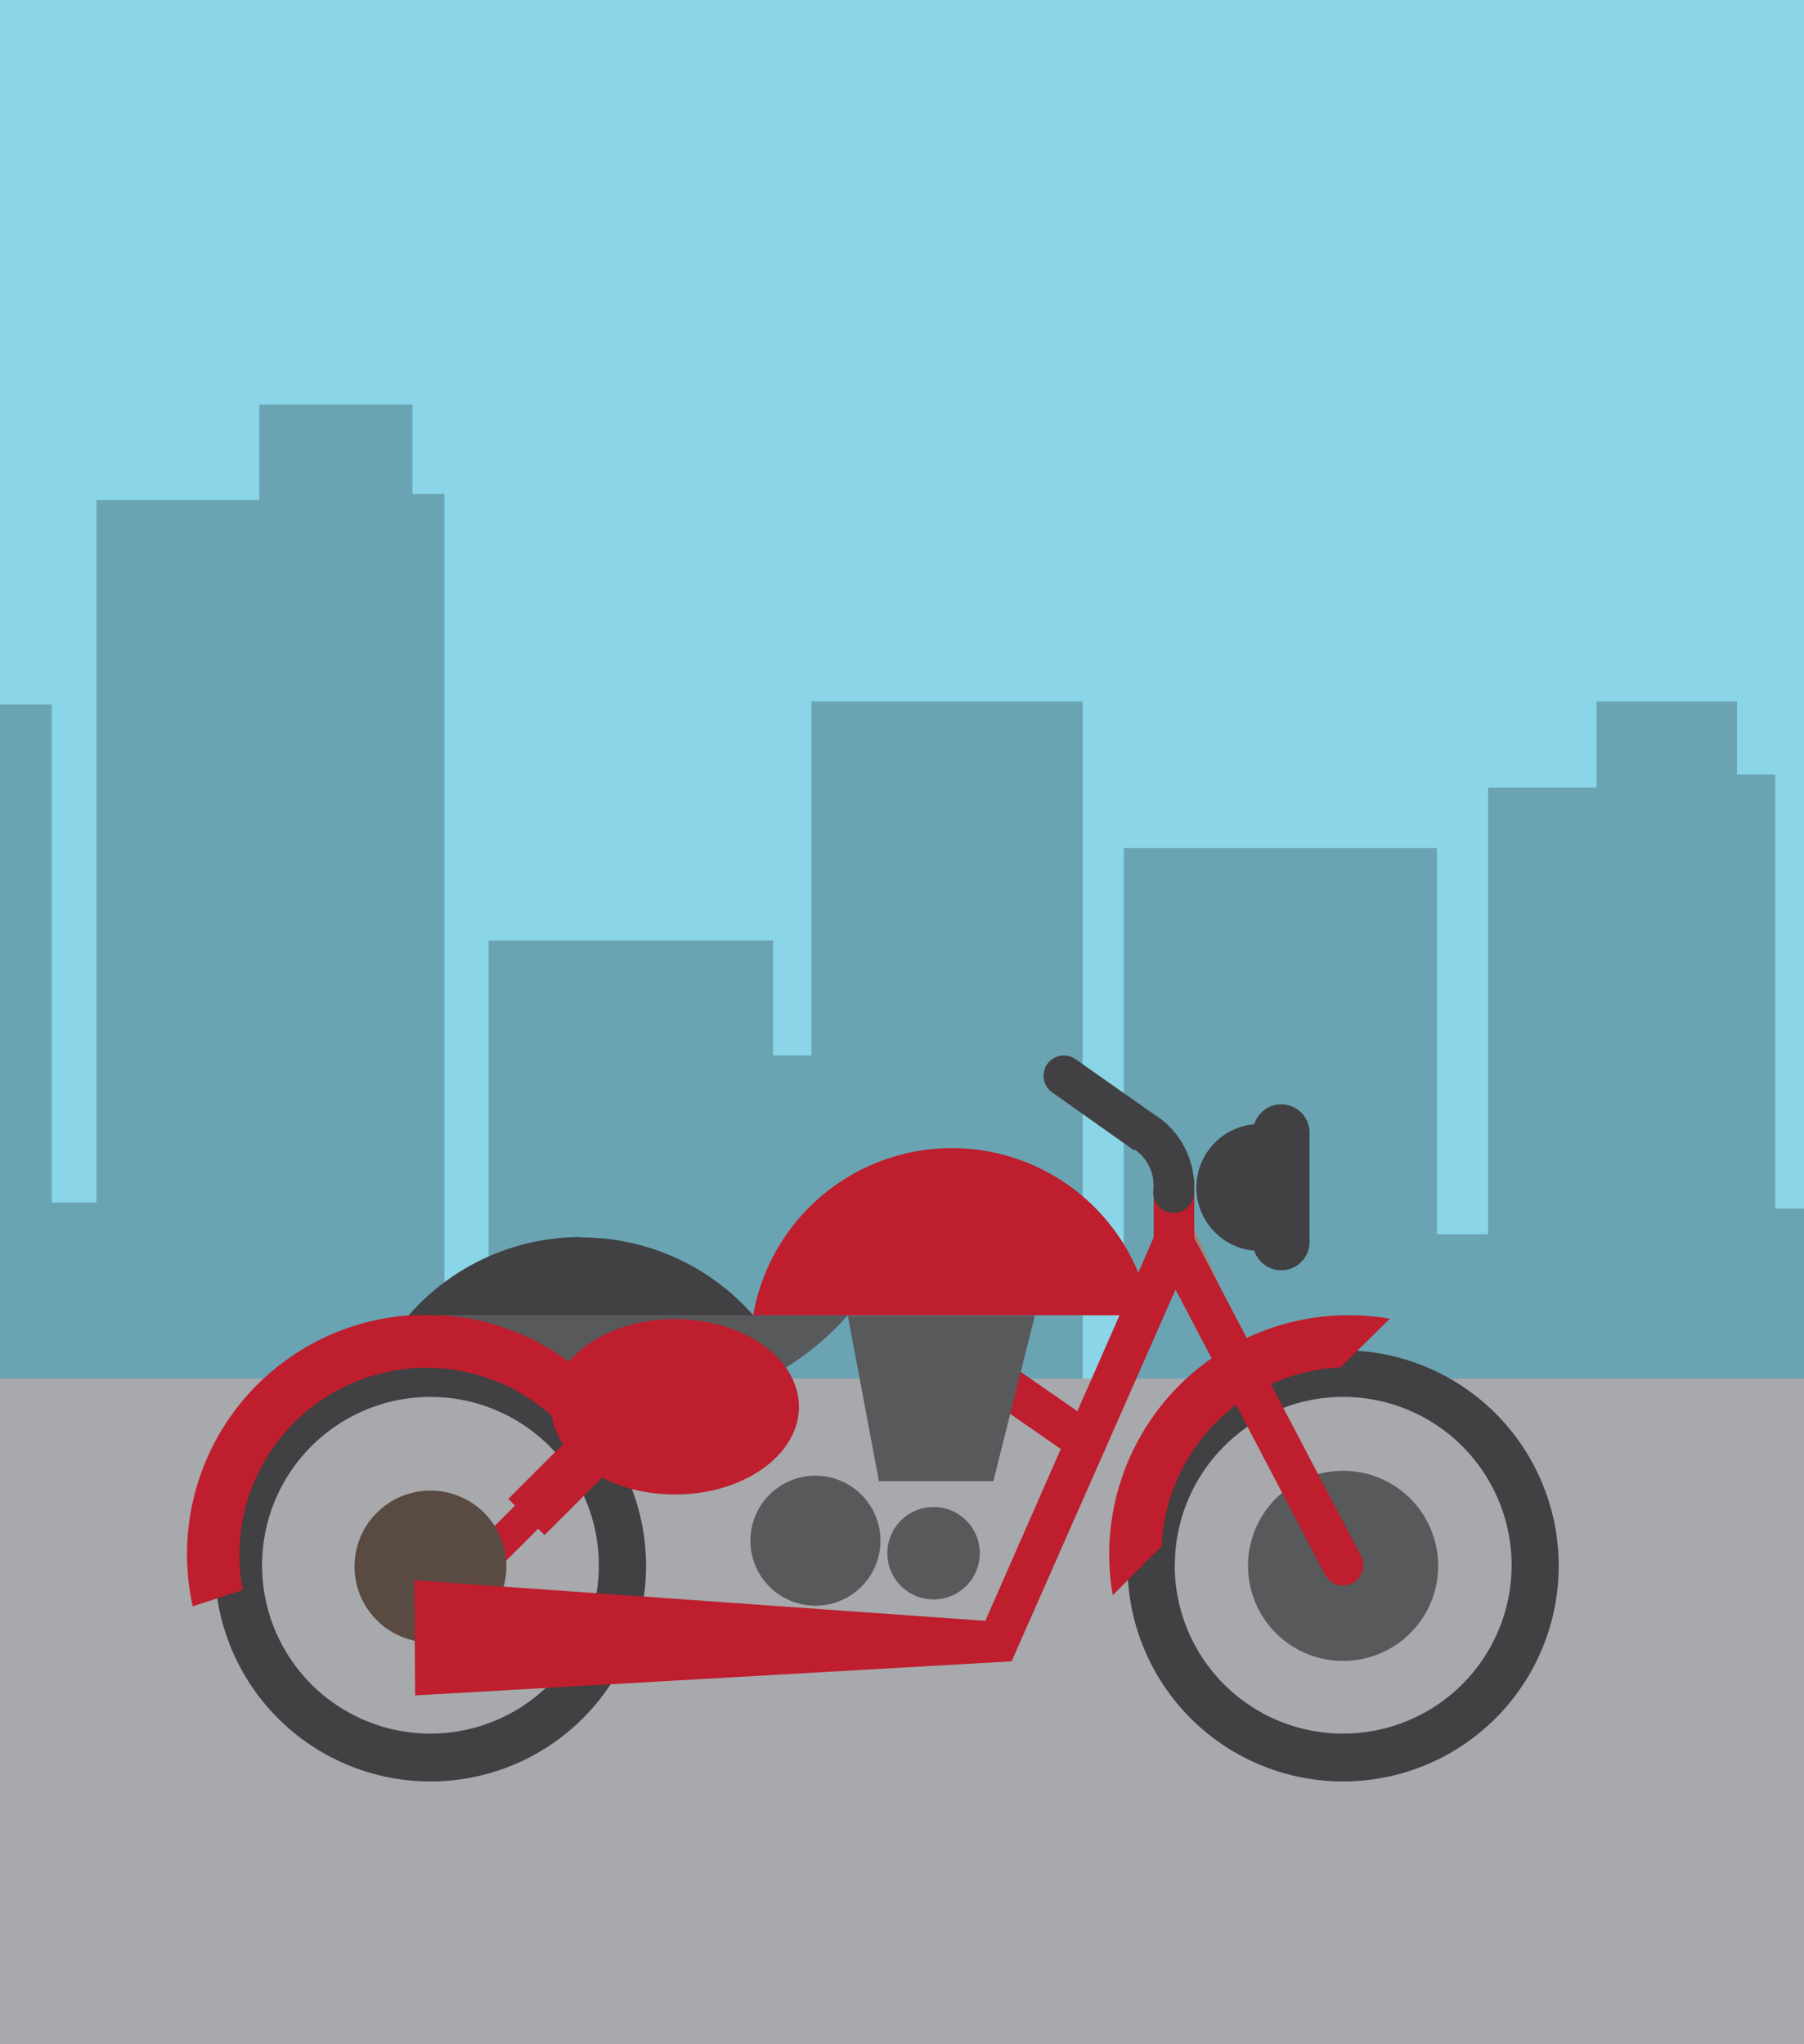 <svg xmlns="http://www.w3.org/2000/svg" viewBox="0 0 144 163.18">
  <g id="Layer_2" data-name="Layer 2">
    <g id="Layer_1-2" data-name="Layer 1">
      <path fill="#8ad5e7" d="M0 0h144v121.32H0z"/>
      <path d="M141.71 96.49V61.84h-3.06V56h-11.21v6.88h-8.66v35.65h-4.08V67.7h-25v46.37h-3.28V56H64.77v28.26h-3.06v-9.17H39v29.56h-3.53V39.42h-2.55v-7.13H20.69v7.64H7.7V96H4.13V56.24H0v65l144-.05v-24.7z" fill="#6aa4b3"/>
      <path fill="#a7a9ac" d="M0 110.06h144v53.12H0z"/>
      <path d="M51.36 112.42A21.65 21.65 0 0135.05 105h32.62a21.65 21.65 0 01-16.31 7.39" fill="#58595b"/>
      <path d="M17.15 125a17.21 17.21 0 1017.21-17.2A17.21 17.21 0 0017.15 125m3.77 0a13.44 13.44 0 1113.44 13.4A13.43 13.43 0 0120.92 125M90 125a17.21 17.21 0 1017.21-17.2A17.22 17.22 0 0090 125m3.78 0a13.44 13.44 0 1113.42 13.4A13.43 13.43 0 0193.77 125" fill="#414042"/>
      <path d="M44 112.31c0 3.86 4.43 7 9.88 7s9.89-3.13 9.89-7-4.43-7-9.89-7-9.88 3.13-9.88 7M76 91.66A16.11 16.11 0 0191.85 105H60.12A16.11 16.11 0 0176 91.66" fill="#be1e2d"/>
      <path d="M70.83 124a3.69 3.69 0 103.69-3.69 3.69 3.69 0 00-3.69 3.69" fill="#58595b"/>
      <path d="M59.9 123a5.19 5.19 0 105.19-5.19A5.19 5.19 0 0059.9 123" fill="#58595b"/>
      <path transform="rotate(-45 45.158 117.955)" fill="#be1e2d" d="M40.71 115.92h8.9v4.09h-8.9z"/>
      <path transform="rotate(-44.98 42.216 120.963)" fill="#be1e2d" d="M38 119.64h8.4v2.61H38z"/>
      <path d="M99.62 125a7.59 7.59 0 107.58-7.58 7.58 7.58 0 00-7.58 7.58" fill="#58595b"/>
      <path fill="#9b8579" d="M107.2 124.96L93.71 99.22V94.4"/>
      <path d="M107.2 126.58a1.55 1.55 0 00.75-.19 1.61 1.61 0 00.68-2.18l-13.3-25.38V94.4a1.62 1.62 0 10-3.24 0v5.22l13.68 26.09a1.62 1.62 0 001.43.87M86.7 116.74a1.62 1.62 0 00.93-2.95l-6.55-4.54a1.61 1.61 0 10-1.84 2.65l6.54 4.55a1.67 1.67 0 00.92.29M47.3 117.26a14.93 14.93 0 00-27.92 9.68l-4 1.3a19.64 19.64 0 01-.45-4.16 19.11 19.11 0 0136.3-8.36l-3.92 1.54" fill="#be1e2d"/>
      <path fill="#58595b" d="M70.16 118.25h9.13l3.32-13.22H67.67l2.49 13.22z"/>
      <path d="M46.38 98.79A18.24 18.24 0 0160.12 105H32.63a18.23 18.23 0 0113.75-6.24M102.27 88.16a2.25 2.25 0 00-2.15 1.59 5.07 5.07 0 000 10.1 2.26 2.26 0 004.41-.67v-8.76a2.26 2.26 0 00-2.26-2.26" fill="#414042"/>
      <path d="M92.06 95.06a3.5 3.5 0 00-1.43-3.25h-.14L84 87.22a1.62 1.62 0 011.84-2.67L92.17 89l.31.2a6.78 6.78 0 012.81 6.12 1.62 1.62 0 01-1.73 1.51 1.53 1.53 0 01-.81-.29 1.61 1.61 0 01-.69-1.43" fill="#414042"/>
      <path d="M28.3 125a6.06 6.06 0 106.06-6 6.06 6.06 0 00-6.06 6" fill="#594a42"/>
      <path d="M33.14 135.35l47.61-2.72 14.44-32.75a1.62 1.62 0 10-3-1.31L78.65 129.4l-45.58-3.24M107 109.17a14.92 14.92 0 00-14.26 14.26l-3.92 3.92a19.59 19.59 0 01-.28-3.27A19.11 19.11 0 01107.67 105a19.5 19.5 0 013.27.28z" fill="#be1e2d"/>
    </g>
  </g>
</svg>
